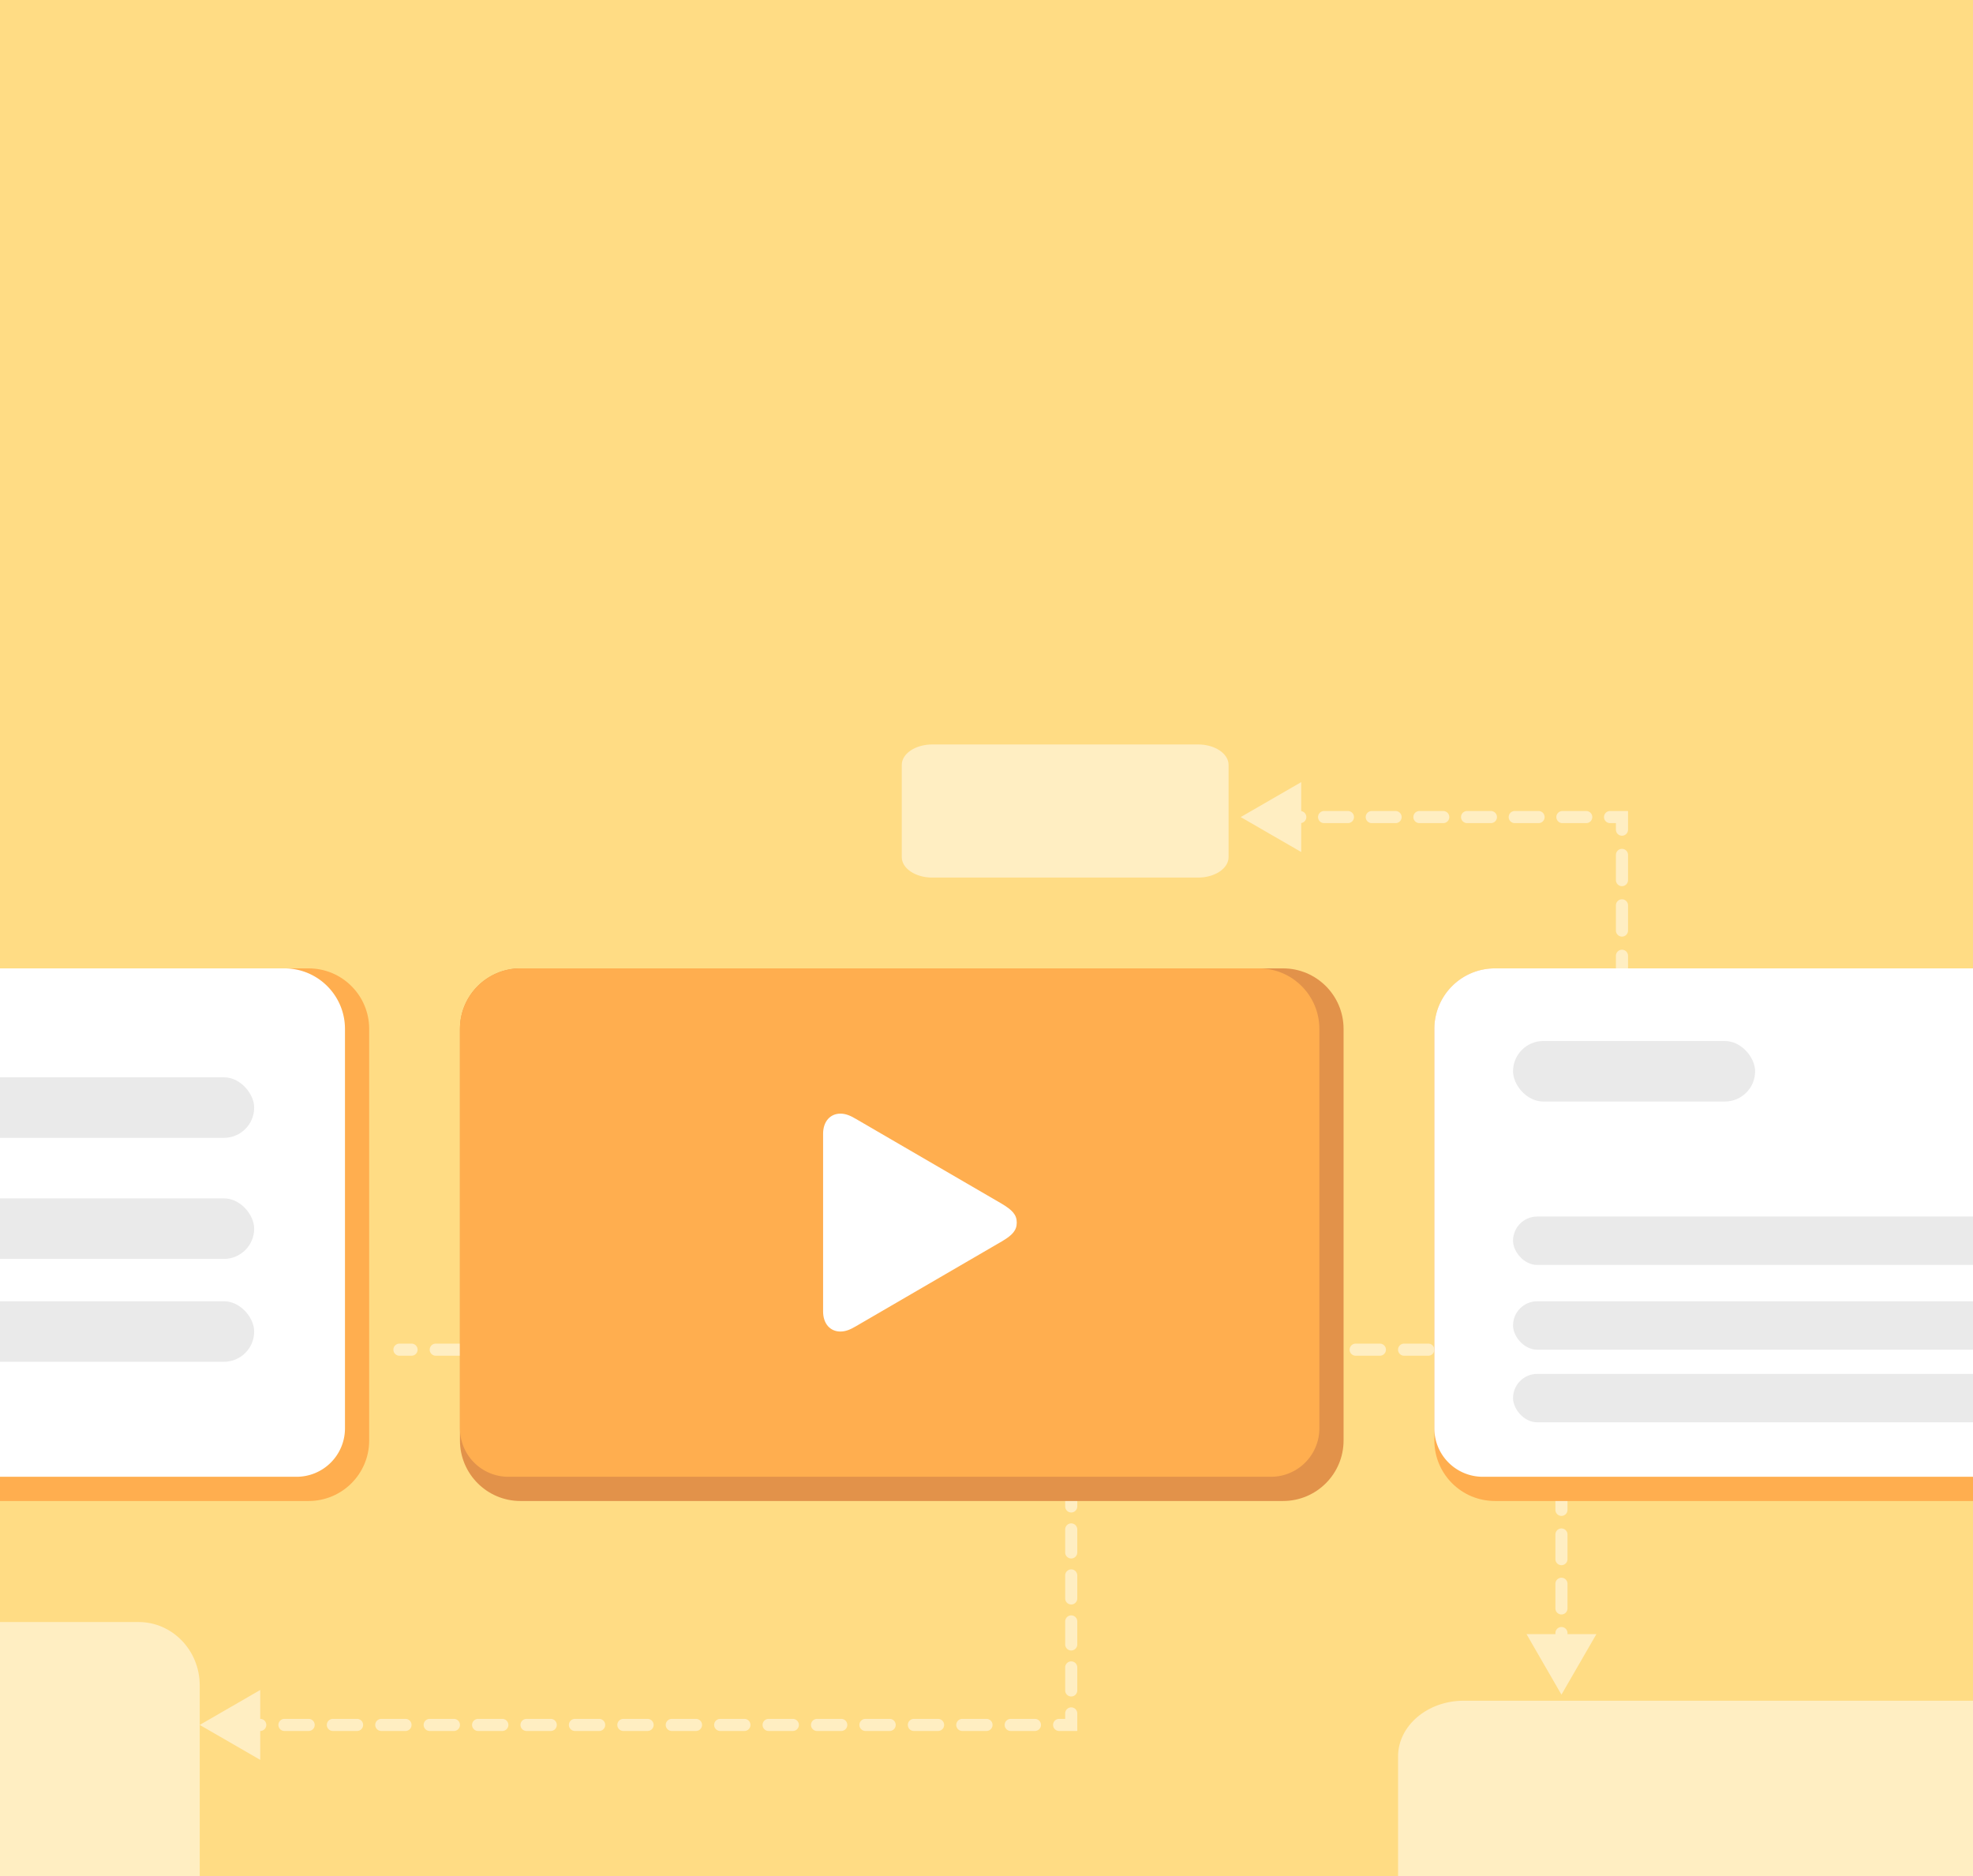 <svg width="326" height="310" viewBox="0 0 326 310" fill="none" xmlns="http://www.w3.org/2000/svg"><rect x="0" y="0" width="326" height="310" fill="#333333" stroke="none"/><g clip-path="url(#pitchMode_a)"><path fill="#FFDC84" d="M-9 0h344v310H-9z"/><path fill-rule="evenodd" clip-rule="evenodd" d="M65 223a1 1 0 0 1 1-1h2a1 1 0 0 1 0 2h-2a1 1 0 0 1-1-1Zm6 0a1 1 0 0 1 1-1h4a1 1 0 0 1 0 2h-4a1 1 0 0 1-1-1Zm8 0a1 1 0 0 1 1-1h4a1 1 0 0 1 0 2h-4a1 1 0 0 1-1-1Zm8 0a1 1 0 0 1 1-1h4a1 1 0 0 1 0 2h-4a1 1 0 0 1-1-1Zm8 0a1 1 0 0 1 1-1h4a1 1 0 0 1 0 2h-4a1 1 0 0 1-1-1Zm8 0a1 1 0 0 1 1-1h4a1 1 0 0 1 0 2h-4a1 1 0 0 1-1-1Zm8 0a1 1 0 0 1 1-1h4a1 1 0 0 1 0 2h-4a1 1 0 0 1-1-1Zm8 0a1 1 0 0 1 1-1h4a1 1 0 0 1 0 2h-4a1 1 0 0 1-1-1Zm8 0a1 1 0 0 1 1-1h4a1 1 0 0 1 0 2h-4a1 1 0 0 1-1-1Zm8 0a1 1 0 0 1 1-1h4a1 1 0 0 1 0 2h-4a1 1 0 0 1-1-1Zm8 0a1 1 0 0 1 1-1h4a1 1 0 0 1 0 2h-4a1 1 0 0 1-1-1Zm8 0a1 1 0 0 1 1-1h4a1 1 0 0 1 0 2h-4a1 1 0 0 1-1-1Zm8 0a1 1 0 0 1 1-1h4a1 1 0 0 1 0 2h-4a1 1 0 0 1-1-1Zm8 0a1 1 0 0 1 1-1h4a1 1 0 0 1 0 2h-4a1 1 0 0 1-1-1Zm8 0a1 1 0 0 1 1-1h4a1 1 0 0 1 0 2h-4a1 1 0 0 1-1-1Zm8 0a1 1 0 0 1 1-1h4a1 1 0 0 1 0 2h-4a1 1 0 0 1-1-1Zm8 0a1 1 0 0 1 1-1h4a1 1 0 0 1 0 2h-4a1 1 0 0 1-1-1Zm8 0a1 1 0 0 1 1-1h4a1 1 0 0 1 0 2h-4a1 1 0 0 1-1-1Zm8 0a1 1 0 0 1 1-1h4a1 1 0 0 1 0 2h-4a1 1 0 0 1-1-1Zm8 0a1 1 0 0 1 1-1h4a1 1 0 0 1 0 2h-4a1 1 0 0 1-1-1Zm8 0a1 1 0 0 1 1-1h4a1 1 0 0 1 0 2h-4a1 1 0 0 1-1-1Zm8 0a1 1 0 0 1 1-1h4a1 1 0 0 1 0 2h-4a1 1 0 0 1-1-1Zm8 0a1 1 0 0 1 1-1h4a1 1 0 0 1 0 2h-4a1 1 0 0 1-1-1Zm8 0a1 1 0 0 1 1-1h4a1 1 0 0 1 0 2h-4a1 1 0 0 1-1-1Zm8 0a1 1 0 0 1 1-1h3v3.036a1 1 0 0 1-2 0V224h-1a1 1 0 0 1-1-1Zm3 5.107a1 1 0 0 1 1 1v4.072a1 1 0 0 1-2 0v-4.072a1 1 0 0 1 1-1Zm0 8.143a1 1 0 0 1 1 1v4.071a1 1 0 1 1-2 0v-4.071a1 1 0 0 1 1-1Zm0 8.143a1 1 0 0 1 1 1v4.071a1 1 0 1 1-2 0v-4.071a1 1 0 0 1 1-1Zm0 8.143a1 1 0 0 1 1 1v4.071a1 1 0 0 1-2 0v-4.071a1 1 0 0 1 1-1Zm0 8.143a1 1 0 0 1 1 1v4.071a1 1 0 0 1-2 0v-4.071a1 1 0 0 1 1-1Zm0 8.142a1 1 0 0 1 1 1V270h4.774L258 280l-5.773-10H257v-.179a1 1 0 0 1 1-1ZM215 129.227 205 135l10 5.774v-4.786a1 1 0 0 0 0-1.976v-4.785ZM269 134h-2.969a1 1 0 0 0 0 2H267v1.083a1 1 0 1 0 2 0V134Zm-5.906 1a1 1 0 0 0-1-1h-3.938a1 1 0 0 0 0 2h3.938a1 1 0 0 0 1-1Zm-7.875 0a1 1 0 0 0-1-1h-3.938a1 1 0 0 0 0 2h3.938a1 1 0 0 0 1-1Zm-7.875 0a1 1 0 0 0-1-1h-3.938a1 1 0 0 0 0 2h3.938a1 1 0 0 0 1-1Zm-7.875 0a1 1 0 0 0-1-1h-3.938a1 1 0 0 0 0 2h3.938a1 1 0 0 0 1-1Zm-7.875 0a1 1 0 0 0-1-1h-3.938a1 1 0 0 0 0 2h3.938a1 1 0 0 0 1-1Zm-7.875 0a1 1 0 0 0-1-1h-3.938a1 1 0 0 0 0 2h3.938a1 1 0 0 0 1-1ZM268 140.25a1 1 0 0 0-1 1v4.167a1 1 0 0 0 2 0v-4.167a1 1 0 0 0-1-1Zm0 8.333a1 1 0 0 0-1 1v4.167a1 1 0 0 0 2 0v-4.167a1 1 0 0 0-1-1Zm0 8.334a1 1 0 0 0-1 1V160a1 1 0 0 0 2 0v-2.083a1 1 0 0 0-1-1Z" fill="#fff" fill-opacity=".5"/><path d="M-75 278.462C-75 272.684-70.481 268-64.906 268h87.813C28.48 268 33 272.684 33 278.462v47.076C33 331.316 28.481 336 22.907 336h-87.813C-70.481 336-75 331.316-75 325.538v-47.076ZM231 290.231c0-5.098 4.854-9.231 10.841-9.231h94.318c5.987 0 10.841 4.133 10.841 9.231v41.538c0 5.098-4.854 9.231-10.841 9.231h-94.318c-5.987 0-10.841-4.133-10.841-9.231v-41.538ZM149 126.385c0-1.87 2.259-3.385 5.047-3.385h43.906c2.788 0 5.047 1.515 5.047 3.385v15.23c0 1.87-2.259 3.385-5.047 3.385h-43.906c-2.788 0-5.047-1.515-5.047-3.385v-15.23Z" fill="#fff" fill-opacity=".5"/><path d="M237 170c0-5.523 4.477-10 10-10h126c5.523 0 10 4.477 10 10v68c0 5.523-4.477 10-10 10H247c-5.523 0-10-4.477-10-10v-68Z" fill="#FFAE4F"/><path d="M237 170c0-5.523 4.477-10 10-10h120c5.523 0 10 4.477 10 10v64c0 5.523-4.477 10-10 10H245a8 8 0 0 1-8-8v-66Z" fill="#fff"/><path d="M-85 170c0-5.523 4.477-10 10-10H51c5.523 0 10 4.477 10 10v68c0 5.523-4.477 10-10 10H-75c-5.523 0-10-4.477-10-10v-68Z" fill="#FFAE4F"/><path d="M-83 170c0-5.523 4.477-10 10-10H47c5.523 0 10 4.477 10 10v66a8 8 0 0 1-8 8H-73c-5.523 0-10-4.477-10-10v-64Z" fill="#fff"/><rect x="250" y="172" width="40" height="10" rx="5" fill="#EAEAEA"/><rect x="250" y="201" width="90" height="8" rx="4" fill="#EAEAEA"/><rect x="-48" y="178" width="90" height="10" rx="5" fill="#EAEAEA"/><rect x="250" y="215" width="90" height="8" rx="4" fill="#EAEAEA"/><rect x="-48" y="198" width="90" height="10" rx="5" fill="#EAEAEA"/><rect x="250" y="227" width="90" height="8" rx="4" fill="#EAEAEA"/><rect x="-48" y="215" width="90" height="10" rx="5" fill="#EAEAEA"/><path fill-rule="evenodd" clip-rule="evenodd" d="M177 246a1 1 0 0 1 1 1v1.9a1 1 0 0 1-2 0V247a1 1 0 0 1 1-1Zm0 5.7a1 1 0 0 1 1 1v3.8a1 1 0 0 1-2 0v-3.8a1 1 0 0 1 1-1Zm0 7.6a1 1 0 0 1 1 1v3.8a1 1 0 0 1-2 0v-3.8a1 1 0 0 1 1-1Zm0 7.6a1 1 0 0 1 1 1v3.8a1 1 0 0 1-2 0v-3.8a1 1 0 0 1 1-1Zm0 7.6a1 1 0 0 1 1 1v3.8a1 1 0 0 1-2 0v-3.8a1 1 0 0 1 1-1ZM43 286v4.774L33 285l10-5.774V284a1 1 0 0 1 0 2Zm134-3.9a1 1 0 0 1 1 1v2.9h-3a1 1 0 0 1 0-2h1v-.9a1 1 0 0 1 1-1ZM46 285a1 1 0 0 1 1-1h4a1 1 0 0 1 0 2h-4a1 1 0 0 1-1-1Zm8 0a1 1 0 0 1 1-1h4a1 1 0 0 1 0 2h-4a1 1 0 0 1-1-1Zm8 0a1 1 0 0 1 1-1h4a1 1 0 0 1 0 2h-4a1 1 0 0 1-1-1Zm8 0a1 1 0 0 1 1-1h4a1 1 0 0 1 0 2h-4a1 1 0 0 1-1-1Zm8 0a1 1 0 0 1 1-1h4a1 1 0 0 1 0 2h-4a1 1 0 0 1-1-1Zm8 0a1 1 0 0 1 1-1h4a1 1 0 0 1 0 2h-4a1 1 0 0 1-1-1Zm8 0a1 1 0 0 1 1-1h4a1 1 0 0 1 0 2h-4a1 1 0 0 1-1-1Zm8 0a1 1 0 0 1 1-1h4a1 1 0 0 1 0 2h-4a1 1 0 0 1-1-1Zm8 0a1 1 0 0 1 1-1h4a1 1 0 0 1 0 2h-4a1 1 0 0 1-1-1Zm8 0a1 1 0 0 1 1-1h4a1 1 0 0 1 0 2h-4a1 1 0 0 1-1-1Zm8 0a1 1 0 0 1 1-1h4a1 1 0 0 1 0 2h-4a1 1 0 0 1-1-1Zm8 0a1 1 0 0 1 1-1h4a1 1 0 0 1 0 2h-4a1 1 0 0 1-1-1Zm8 0a1 1 0 0 1 1-1h4a1 1 0 0 1 0 2h-4a1 1 0 0 1-1-1Zm8 0a1 1 0 0 1 1-1h4a1 1 0 0 1 0 2h-4a1 1 0 0 1-1-1Zm8 0a1 1 0 0 1 1-1h4a1 1 0 0 1 0 2h-4a1 1 0 0 1-1-1Zm8 0a1 1 0 0 1 1-1h4a1 1 0 0 1 0 2h-4a1 1 0 0 1-1-1Z" fill="#fff" fill-opacity=".5"/><path d="M76 170c0-5.523 4.477-10 10-10h126c5.523 0 10 4.477 10 10v68c0 5.523-4.477 10-10 10H86c-5.523 0-10-4.477-10-10v-68Z" fill="#E2924A"/><path d="M76 170c0-5.523 4.477-10 10-10h122c5.523 0 10 4.477 10 10v66a8 8 0 0 1-8 8H84a8 8 0 0 1-8-8v-66Z" fill="#FFAE4F"/><path d="M138.857 220c.857 0 1.612-.308 2.551-.862l24.102-14.018c1.755-1.026 2.49-1.827 2.49-3.12 0-1.293-.735-2.073-2.49-3.12l-24.102-14.018c-.939-.554-1.694-.862-2.551-.862-1.673 0-2.857 1.293-2.857 3.325v29.35c0 2.052 1.184 3.325 2.857 3.325Z" fill="#fff"/></g><defs><clipPath id="pitchMode_a"><path fill="#fff" d="M0 0h326v310H0z"/></clipPath></defs></svg>